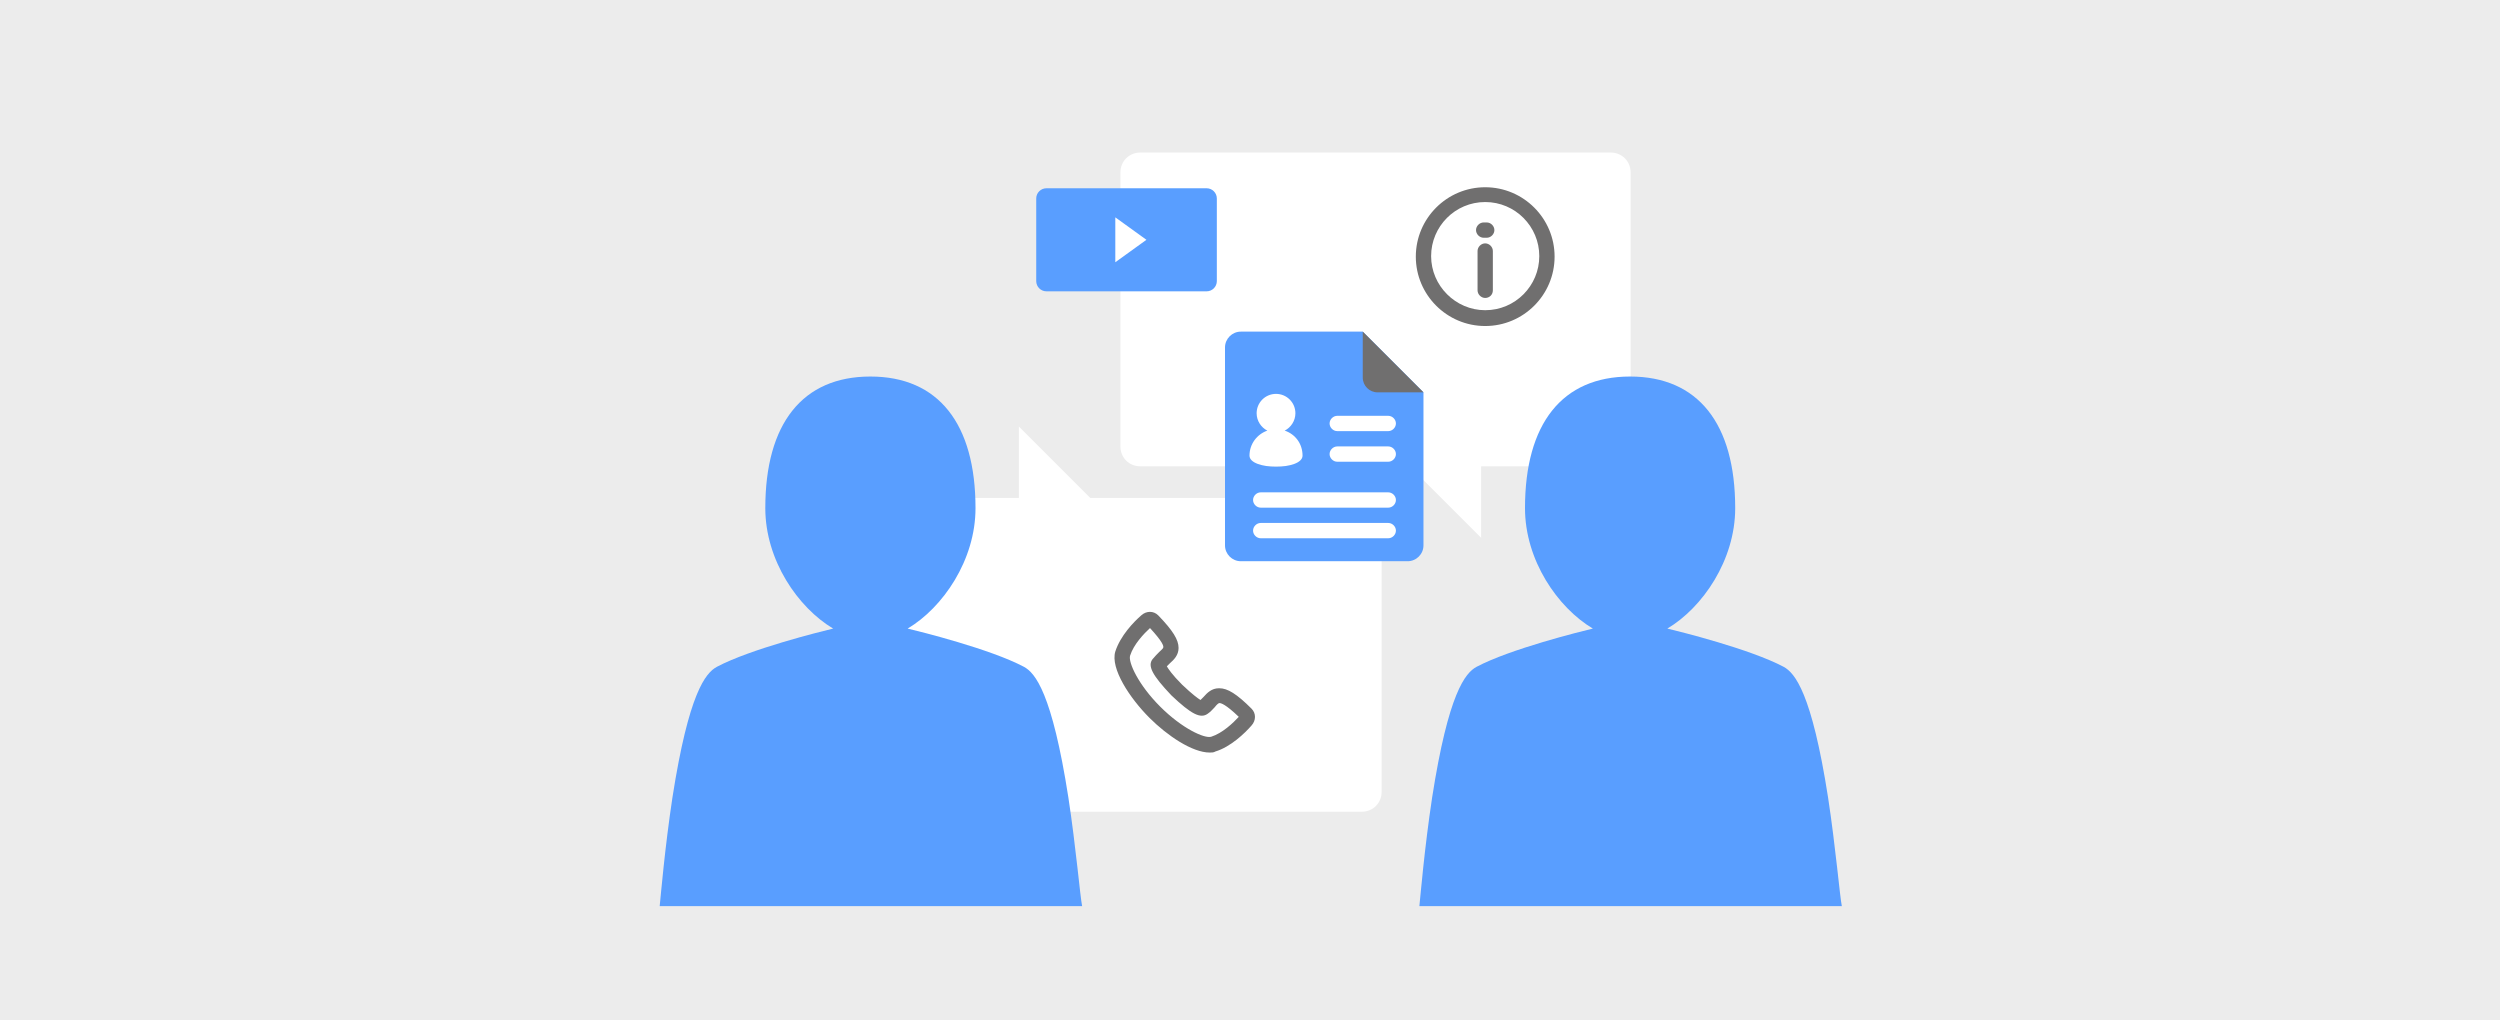 <?xml version="1.0" encoding="utf-8"?>
<!-- Generator: Adobe Illustrator 24.3.0, SVG Export Plug-In . SVG Version: 6.00 Build 0)  -->
<svg version="1.1" id="Ebene_1" xmlns="http://www.w3.org/2000/svg" xmlns:xlink="http://www.w3.org/1999/xlink" x="0px" y="0px"
	 viewBox="0 0 490 200" style="enable-background:new 0 0 490 200;" xml:space="preserve">
<style type="text/css">
	.st0{fill:#ECECEC;}
	.st1{fill:#FFFFFF;}
	.st2{fill:#599EFF;}
	.st3{fill:#706F6F;}
</style>
<rect class="st0" width="490" height="200"/>
<path class="st1" d="M315.7,29.9h-92.2c-2.2,0-3.9,1.7-3.9,3.9v53.7c0,2.2,1.7,3.9,3.9,3.9h52.8l14,14v-14h25.4
	c2.2,0,3.9-1.7,3.9-3.9V33.8C319.6,31.6,317.9,29.9,315.7,29.9z"/>
<path class="st1" d="M266.8,97.6h-53.1l-14-14v14h-25c-2.2,0-3.9,1.7-3.9,3.9v53.7c0,2.2,1.7,3.9,3.9,3.9h92.2
	c2.2,0,3.9-1.7,3.9-3.9v-53.7C270.7,99.3,269,97.6,266.8,97.6z"/>
<path class="st2" d="M209.4,156.3c-3.2-20.5-6.5-24.4-8.7-25.6c-6.6-3.5-20.3-6.9-22.8-7.5c6.9-4.1,13.3-13.4,13.3-23.6
	c0-16.6-7.3-25.8-20.6-25.8l0,0l0,0c-13.3,0-20.6,9.2-20.6,25.8c0,10.2,6.4,19.5,13.3,23.6c-2.5,0.6-16.2,4-22.8,7.5
	c-2.2,1.2-5.5,5.1-8.7,25.6c-1.5,9.9-2.3,19.4-2.5,21.3h41.4h41.4C211.7,175.7,210.9,166.1,209.4,156.3z"/>
<path class="st2" d="M358.3,156.3c-3.2-20.5-6.5-24.4-8.7-25.6c-6.6-3.5-20.3-6.9-22.8-7.5c6.9-4.1,13.3-13.4,13.3-23.6
	c0-16.6-7.3-25.8-20.6-25.8l0,0l0,0c-13.3,0-20.6,9.2-20.6,25.8c0,10.2,6.4,19.5,13.3,23.6c-2.5,0.6-16.2,4-22.8,7.5
	c-2.2,1.2-5.5,5.1-8.7,25.6c-1.5,9.9-2.3,19.4-2.5,21.3h41.4H361C360.6,175.7,359.8,166.1,358.3,156.3z"/>
<g>
	<g>
		<path class="st2" d="M267.1,65h-23.9c-1.7,0-3.1,1.4-3.1,3.1v38.8c0,1.7,1.4,3.1,3.1,3.1h32.7c1.7,0,3.1-1.4,3.1-3.1v-30L267.1,65
			z M244.9,89.3c0-2.3,1.5-4.2,3.5-4.9c-1.2-0.6-2.1-1.9-2.1-3.4c0-2.1,1.7-3.8,3.8-3.8s3.8,1.7,3.8,3.8c0,1.5-0.9,2.8-2.1,3.4
			c2.1,0.7,3.5,2.6,3.5,4.9C255.3,92.2,244.9,92.2,244.9,89.3z"/>
		<path class="st3" d="M267.1,65v9c0,1.6,1.3,2.9,2.9,2.9h9L267.1,65z"/>
	</g>
	<g>
		<path class="st1" d="M272.1,84.5h-10c-0.8,0-1.5-0.7-1.5-1.5s0.7-1.5,1.5-1.5h10c0.8,0,1.5,0.7,1.5,1.5S272.9,84.5,272.1,84.5z"/>
	</g>
	<g>
		<path class="st1" d="M272.1,90.5h-10c-0.8,0-1.5-0.7-1.5-1.5s0.7-1.5,1.5-1.5h10c0.8,0,1.5,0.7,1.5,1.5S272.9,90.5,272.1,90.5z"/>
	</g>
	<g>
		<path class="st1" d="M272.1,99.5h-25c-0.8,0-1.5-0.7-1.5-1.5s0.7-1.5,1.5-1.5h25c0.8,0,1.5,0.7,1.5,1.5S272.9,99.5,272.1,99.5z"/>
	</g>
	<g>
		<path class="st1" d="M272.1,105.5h-25c-0.8,0-1.5-0.7-1.5-1.5s0.7-1.5,1.5-1.5h25c0.8,0,1.5,0.7,1.5,1.5S272.9,105.5,272.1,105.5z
			"/>
	</g>
</g>
<g>
	<path class="st2" d="M236.5,57.1h-31.4c-1.1,0-2-0.9-2-2V38.9c0-1.1,0.9-2,2-2h31.4c1.1,0,2,0.9,2,2v16.2
		C238.5,56.2,237.6,57.1,236.5,57.1z"/>
	<polygon class="st1" points="218.6,42.6 218.6,51.4 224.7,47 	"/>
</g>
<g>
	<path class="st3" d="M237.1,147.5c-3.4,0-8.3-3.3-11.8-6.8c-3.9-3.9-7.7-9.7-6.7-13c1-3.1,3.6-5.8,5.1-7.1c1-0.9,2.4-0.9,3.3,0
		c2.9,3,4,4.8,4,6.4c0,1.4-0.9,2.3-1.7,3c-0.2,0.2-0.4,0.4-0.6,0.6c0.3,0.5,1,1.6,3,3.6c2,1.9,3.1,2.7,3.6,3
		c0.2-0.2,0.4-0.4,0.6-0.6c0.7-0.8,1.6-1.7,3-1.7c0,0,0,0,0.1,0c1.6,0,3.4,1.1,6.3,4c0.9,0.9,0.9,2.3,0,3.3
		c-1.3,1.5-4.1,4.2-7.1,5.1C237.9,147.5,237.5,147.5,237.1,147.5z M225.4,123.1c-1.2,1.1-3.2,3.2-3.9,5.4c-0.4,1.3,1.6,5.7,5.9,10
		c4.3,4.3,8.7,6.3,10,5.9c2.2-0.7,4.3-2.7,5.4-3.9c-2.6-2.5-3.5-2.7-3.8-2.7c-0.2,0-0.6,0.4-0.9,0.8c-0.4,0.4-0.8,0.9-1.4,1.3l0,0
		c-1.4,1-3.2,0.1-7.1-3.6c-3.8-4-4.7-5.8-3.7-7.1c0.5-0.6,0.9-1,1.3-1.4c0.3-0.3,0.8-0.7,0.8-0.9
		C228.1,126.6,227.8,125.7,225.4,123.1z M225.8,122.8C225.8,122.8,225.8,122.8,225.8,122.8C225.8,122.8,225.8,122.8,225.8,122.8z"/>
</g>
<g>
	<path class="st3" d="M291.1,63.9c-7.5,0-13.6-6.1-13.6-13.6s6.1-13.6,13.6-13.6c7.5,0,13.6,6.1,13.6,13.6S298.6,63.9,291.1,63.9z
		 M291.1,39.6c-5.9,0-10.6,4.8-10.6,10.6s4.8,10.6,10.6,10.6c5.9,0,10.6-4.8,10.6-10.6S297,39.6,291.1,39.6z"/>
</g>
<g>
	<path class="st3" d="M291.1,58.4c-0.8,0-1.5-0.7-1.5-1.5v-7.7c0-0.8,0.7-1.5,1.5-1.5s1.5,0.7,1.5,1.5v7.7
		C292.6,57.8,291.9,58.4,291.1,58.4z"/>
</g>
<g>
	<path class="st3" d="M291.4,46.6h-0.6c-0.8,0-1.5-0.7-1.5-1.5s0.7-1.5,1.5-1.5h0.6c0.8,0,1.5,0.7,1.5,1.5S292.2,46.6,291.4,46.6z"
		/>
</g>
</svg>
